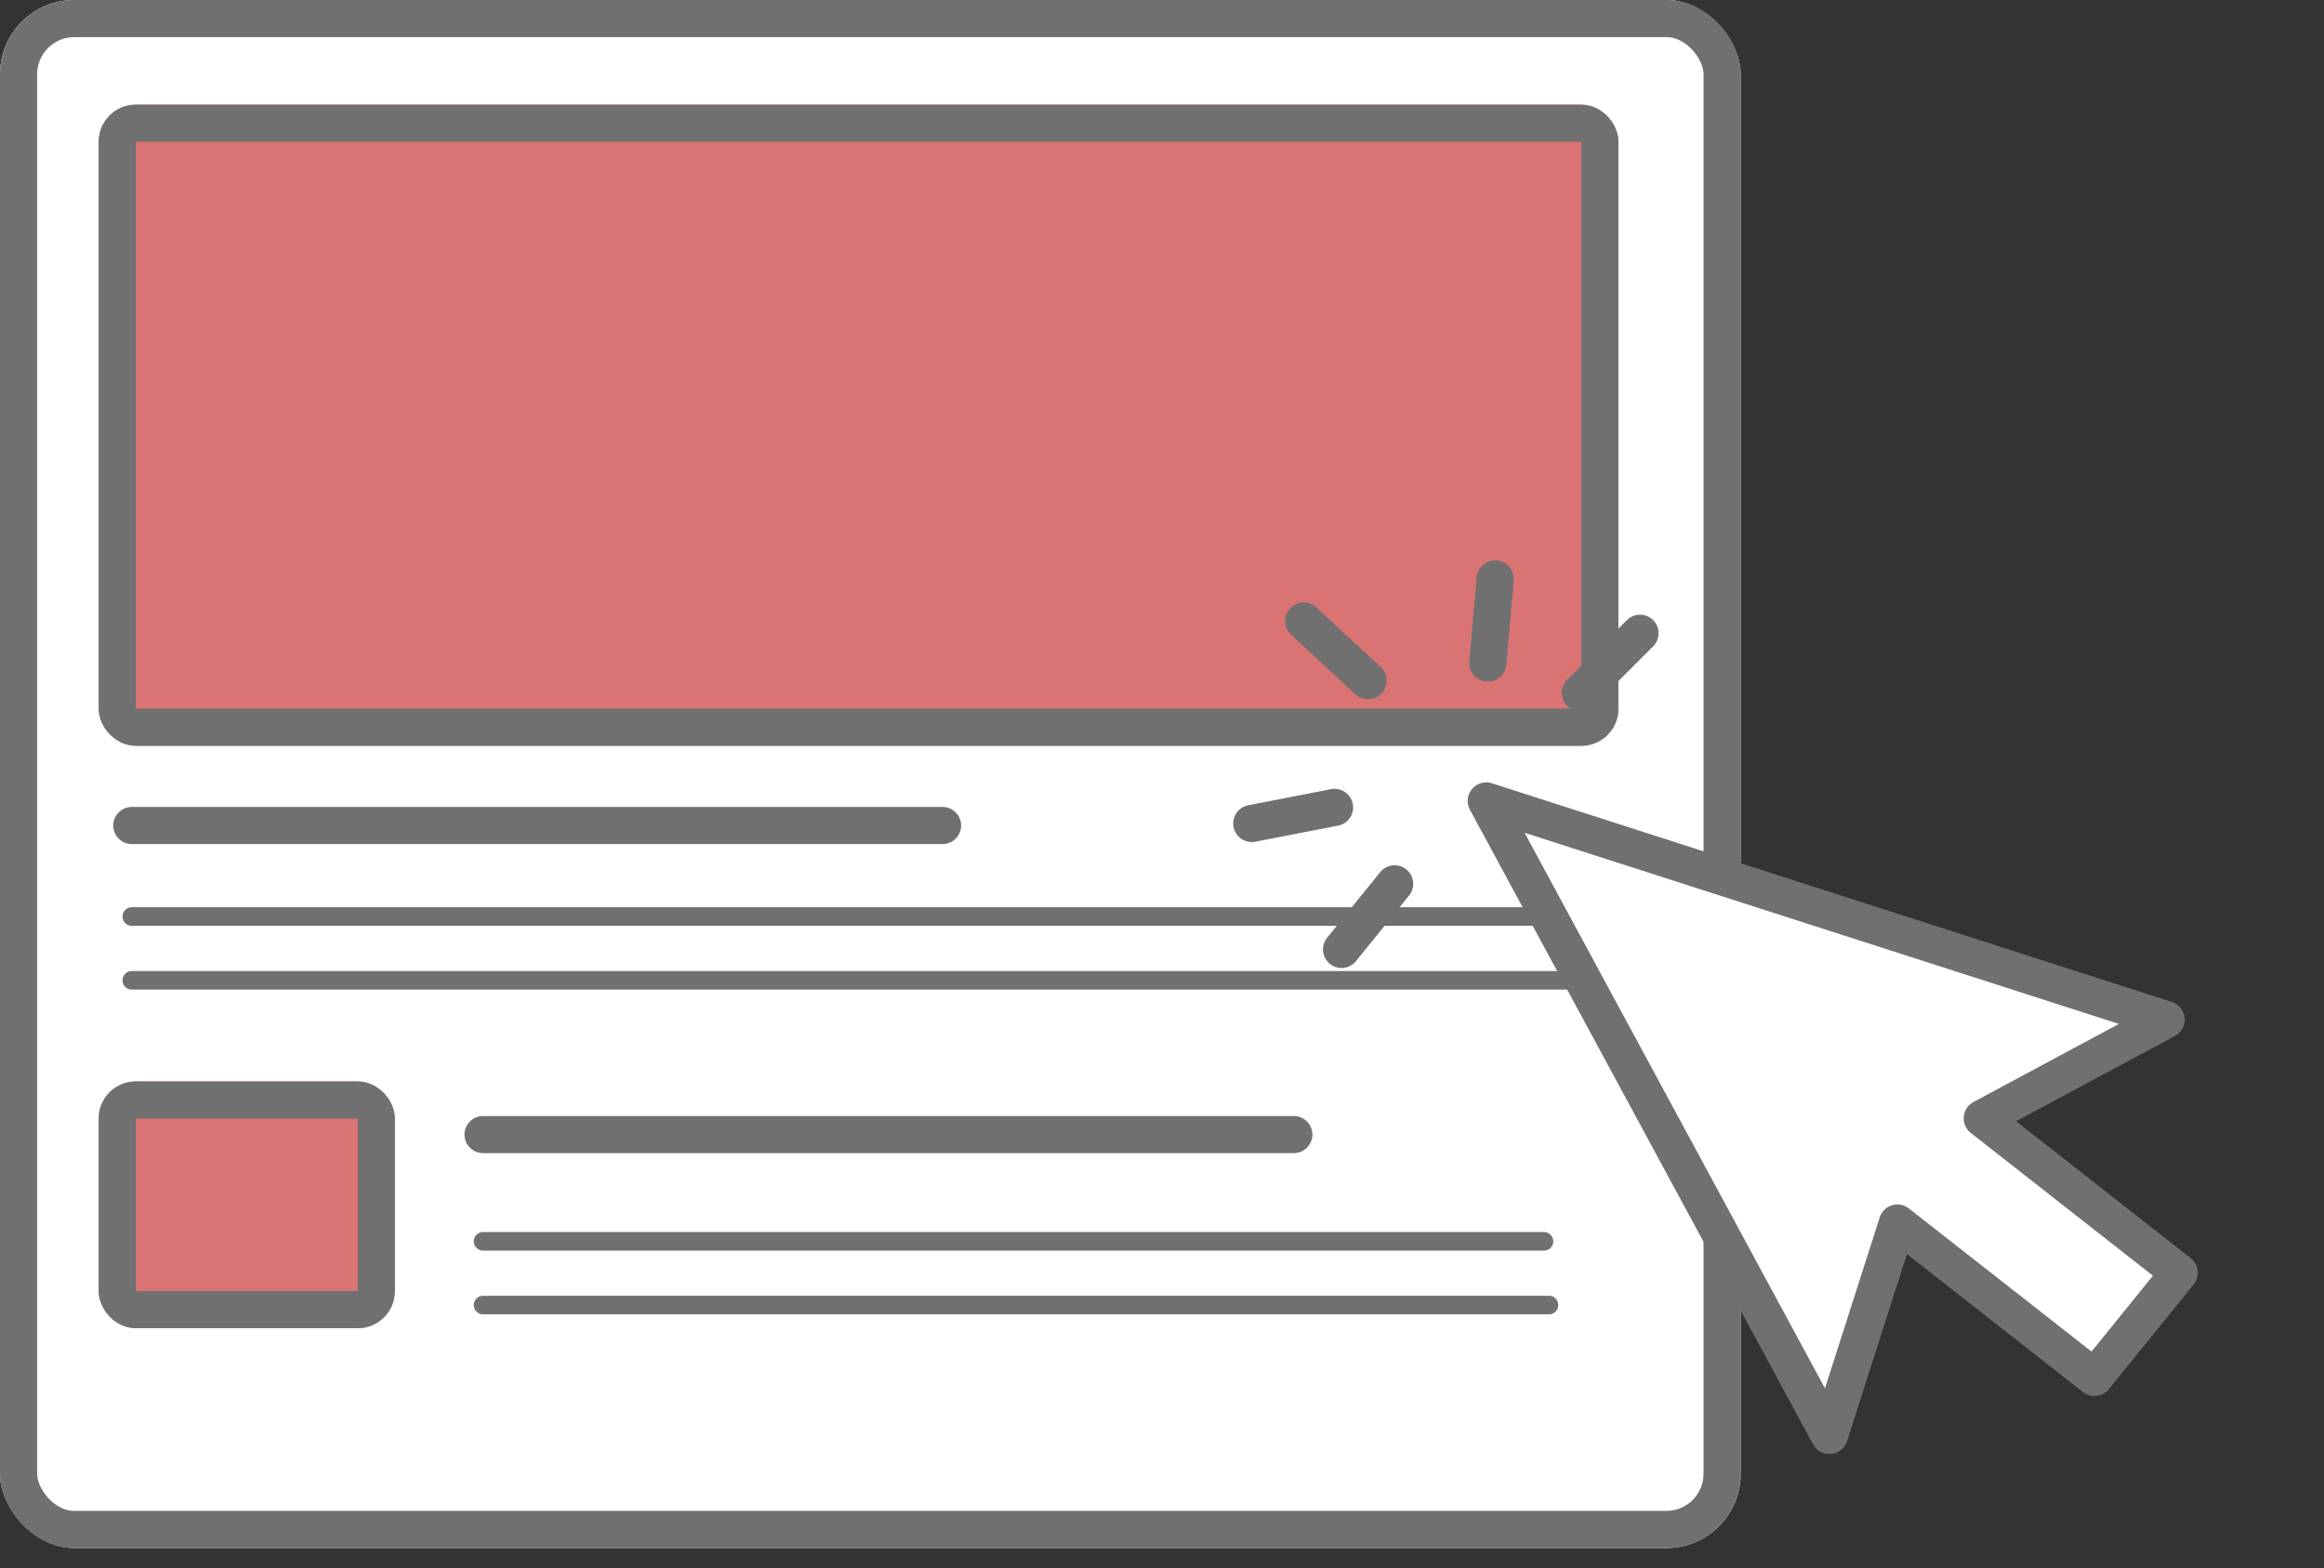 <svg xmlns="http://www.w3.org/2000/svg" width="62.586" height="42.237" viewBox="0 0 62.586 42.237">
  <rect x="0" y="0" width="62.586" height="42.237" fill="#333333" stroke="none"/>
  <g id="icona-visita" transform="translate(-543 -814.625)">
    <g id="Raggruppa_845" data-name="Raggruppa 845" transform="translate(543 814.625)">
      <g id="Raggruppa_841" data-name="Raggruppa 841" transform="translate(0)">
        <g id="Rettangolo_166" data-name="Rettangolo 166" fill="#fff" stroke="#707070" stroke-width="1">
          <rect width="46.876" height="41.695" rx="2" stroke="none"/>
          <rect x="0.5" y="0.5" width="45.876" height="40.695" rx="1.5" fill="none"/>
        </g>
      </g>
      <g id="Raggruppa_843" data-name="Raggruppa 843" transform="translate(3.549 5.246)">
        <line id="Linea_49" data-name="Linea 49" x2="21.834" transform="translate(0 16.989)" fill="none" stroke="#707070" stroke-linecap="round" stroke-width="1"/>
        <line id="Linea_430" data-name="Linea 430" x2="21.834" transform="translate(9.46 25.313)" fill="none" stroke="#707070" stroke-linecap="round" stroke-width="1"/>
        <path id="Tracciato_7217" data-name="Tracciato 7217" d="M24,0" transform="translate(19.327)" fill="none" stroke="#707070" stroke-linecap="round" stroke-width="0.5"/>
        <line id="Linea_48" data-name="Linea 48" x2="38.834" transform="translate(0 19.44)" fill="none" stroke="#707070" stroke-linecap="round" stroke-width="0.5"/>
        <path id="Tracciato_7223" data-name="Tracciato 7223" d="M0,0H28.571" transform="translate(9.46 28.188)" fill="none" stroke="#707070" stroke-linecap="round" stroke-width="0.5"/>
        <path id="Tracciato_7215" data-name="Tracciato 7215" d="M24,0" transform="translate(19.327 28.546)" fill="none" stroke="#707070" stroke-linecap="round" stroke-width="0.5"/>
        <line id="Linea_47" data-name="Linea 47" x2="38.834" transform="translate(0 21.158)" fill="none" stroke="#707070" stroke-linecap="round" stroke-width="0.5"/>
        <line id="Linea_53" data-name="Linea 53" x2="28.705" transform="translate(9.46 29.905)" fill="none" stroke="#707070" stroke-linecap="round" stroke-width="0.5"/>
        <path id="Tracciato_7216" data-name="Tracciato 7216" d="M24,0" transform="translate(19.327 31.205)" fill="none" stroke="#707070" stroke-linecap="round" stroke-width="0.5"/>
      </g>
      <g id="Rettangolo_172" data-name="Rettangolo 172" transform="translate(2.658 2.819)" fill="rgba(194,23,24,0.6)" stroke="#707070" stroke-width="1">
        <rect width="40.926" height="17.268" rx="1" stroke="none"/>
        <rect x="0.5" y="0.5" width="39.926" height="16.268" rx="0.5" fill="none"/>
      </g>
      <g id="Rettangolo_175" data-name="Rettangolo 175" transform="translate(2.658 29.128)" fill="rgba(194,23,24,0.6)" stroke="#707070" stroke-width="1">
        <rect width="7.975" height="6.646" rx="1" stroke="none"/>
        <rect x="0.5" y="0.5" width="6.975" height="5.646" rx="0.5" fill="none"/>
      </g>
    </g>
    <path id="Tracciato_7229" data-name="Tracciato 7229" d="M17.936,0,15.76,5.184,22.5,5.077V8.706l-6.741.107,2.177,5.6L0,6.946Z" transform="translate(587.397 830.8) rotate(39)" fill="#fff" stroke="#707070" stroke-linejoin="round" stroke-width="1"/>
    <line id="Linea_450" data-name="Linea 450" y1="1.606" x2="1.606" transform="translate(585.56 831.681)" fill="none" stroke="#707070" stroke-linecap="round" stroke-width="1"/>
    <line id="Linea_451" data-name="Linea 451" y1="1.606" x2="1.606" transform="translate(578.042 837.703) rotate(-146)" fill="none" stroke="#707070" stroke-linecap="round" stroke-width="1"/>
    <line id="Linea_452" data-name="Linea 452" x1="1.733" y1="1.606" transform="translate(578.109 831.353)" fill="none" stroke="#707070" stroke-linecap="round" stroke-width="1"/>
    <line id="Linea_453" data-name="Linea 453" x1="1.606" y2="1.606" transform="translate(584.298 831.451) rotate(140)" fill="none" stroke="#707070" stroke-linecap="round" stroke-width="1"/>
    <line id="Linea_454" data-name="Linea 454" x1="1.606" y2="1.606" transform="matrix(0.995, -0.105, 0.105, 0.995, 578.96, 838.599)" fill="none" stroke="#707070" stroke-linecap="round" stroke-width="1"/>
  </g>
</svg>
